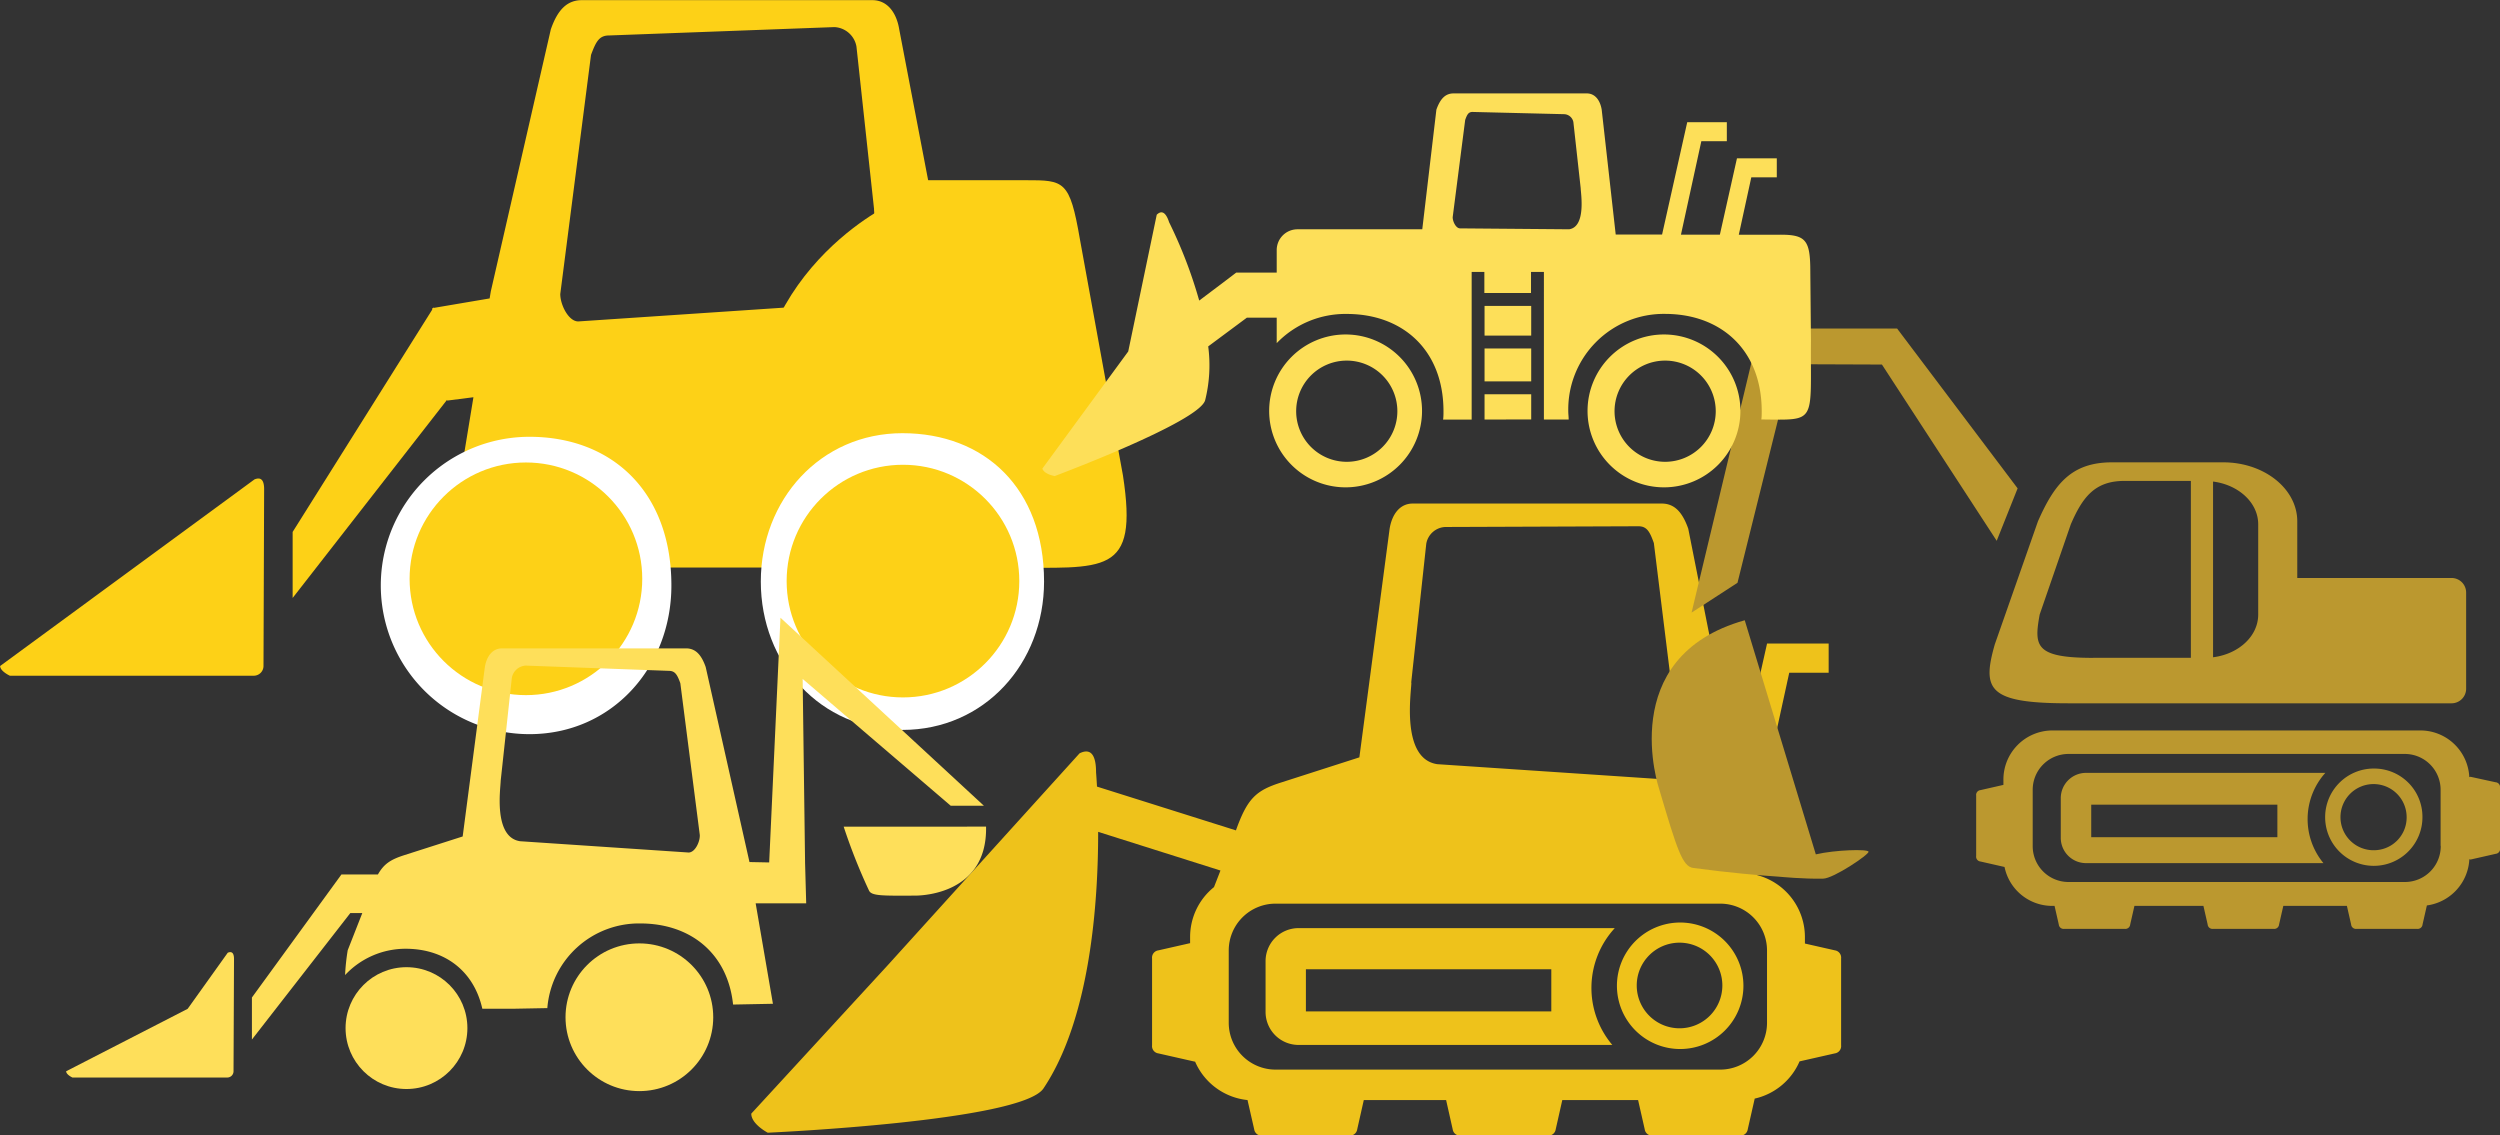 <svg id="Layer_1" data-name="Layer 1" xmlns="http://www.w3.org/2000/svg" viewBox="0 0 513.86 233.39"><rect x="0" y="0" width="513.86" height="233.39" fill="#333333" stroke="none"/><defs><style>.cls-1{fill:#eec21b;}.cls-2{fill:#bb982f;}.cls-3{fill:#fdd117;}.cls-4{fill:#fff;}.cls-5{fill:#fddf59;}.cls-6{fill:#fedf5a;}</style></defs><title>collage_construction</title><path class="cls-1" d="M383.06,199.67l-6.17-1.4v-1.33a13.18,13.18,0,0,0-9.83-12.74l-1.18-5.91,7.79-35.69h8.1v-6H369.11L363,163.8,352.91,113c-1.22-3.45-2.85-5.17-5.47-5.17H296.28c-2.62,0-4.26,2.17-4.75,5.17l-6.22,47-16,5.14c-5.21,1.65-7,3.23-9.37,9.87l-28.56-9c-0.1-1.86-.19-2.92-0.19-2.92,0-2.17-.38-5.41-3.39-3.92l-39.48,43.61-28,30.45c0,2.17,3.39,3.92,3.39,3.92s52.13-2.32,56.67-9.1c9.65-14.4,11.25-38.3,11.24-52.74l25.14,7.95-1.33,3.41a13.16,13.16,0,0,0-4.91,10.26v1.26L244,199.67a1.51,1.51,0,0,0-1.3,1.66v17.86a1.51,1.51,0,0,0,1.3,1.66l7.41,1.68a1,1,0,0,0,.13,0,13.2,13.2,0,0,0,10.78,7.91l1.37,6a1.51,1.51,0,0,0,1.66,1.3h17.86a1.51,1.51,0,0,0,1.66-1.3l1.35-6h16.92l1.35,6a1.51,1.51,0,0,0,1.66,1.3h17.86a1.51,1.51,0,0,0,1.66-1.3l1.35-6h15.58l1.36,6a1.51,1.51,0,0,0,1.66,1.3h17.86a1.51,1.51,0,0,0,1.66-1.3l1.43-6.3a13.2,13.2,0,0,0,9.22-7.65l7.24-1.64a1.51,1.51,0,0,0,1.3-1.66V201.32A1.51,1.51,0,0,0,383.06,199.67Zm-87.1-55,3.1-28.57a4.15,4.15,0,0,1,3.9-3.45l39.71-.15c1.75,0,2.35,1.15,3.17,3.45l5.41,43.75c0,1.91-1.42,4.83-3.17,4.83l-46.77-3.13C293.78,160.27,296,146.54,296,144.63Zm73.14,69.89a9.62,9.62,0,0,1-9.62,9.62h-91.4a9.62,9.62,0,0,1-9.62-9.62V199.69a9.62,9.62,0,0,1,9.62-9.62h91.4a9.62,9.62,0,0,1,9.62,9.62v14.83Z" transform="translate(-5.9 -4.33)"/><path class="cls-1" d="M351.25,193.95a13,13,0,1,0,13,13A13,13,0,0,0,351.25,193.95Zm-0.13,21.74a8.8,8.8,0,1,1,8.8-8.8A8.8,8.8,0,0,1,351.12,215.69Z" transform="translate(-5.9 -4.33)"/><path class="cls-1" d="M337.81,195.1h-65a6.78,6.78,0,0,0-6.78,6.78v10.45a6.78,6.78,0,0,0,6.78,6.78H337.3A18.14,18.14,0,0,1,337.81,195.1Zm-13.06,17.12H274.32v-8.67h50.44v8.67Z" transform="translate(-5.9 -4.33)"/><path class="cls-2" d="M518.86,165.12L513.72,164a0.7,0.7,0,0,0-.27.07,10.07,10.07,0,0,0-10-9.6H427.69a10.09,10.09,0,0,0-10,10.19v1l-4.7,1.07a1,1,0,0,0-.9,1.15v12.38a1,1,0,0,0,.9,1.15l4.93,1.12a10,10,0,0,0,9.76,8h0.52l0.87,3.82a1,1,0,0,0,1.15.9h12.38a1,1,0,0,0,1.15-.9l0.87-3.82H458.8l0.87,3.82a1,1,0,0,0,1.15.9H473.2a1,1,0,0,0,1.15-.9l0.87-3.82h13.07l0.87,3.82a1,1,0,0,0,1.15.9h12.38a1,1,0,0,0,1.15-.9l0.89-3.91a10.1,10.1,0,0,0,8.73-9.51,0.7,0.7,0,0,0,.27.07l5.14-1.17a1,1,0,0,0,.9-1.15V166.27A1,1,0,0,0,518.86,165.12Zm-11.28,13.07a7.36,7.36,0,0,1-7.29,7.43H431a7.36,7.36,0,0,1-7.29-7.43V166.73A7.36,7.36,0,0,1,431,159.3h69.26a7.36,7.36,0,0,1,7.29,7.43v11.46Z" transform="translate(-5.9 -4.33)"/><path class="cls-2" d="M494,162.3a10,10,0,1,0,9.82,10A9.92,9.92,0,0,0,494,162.3Zm-0.1,16.79a6.8,6.8,0,1,1,6.67-6.8A6.73,6.73,0,0,1,493.94,179.09Z" transform="translate(-5.9 -4.33)"/><path class="cls-2" d="M483.86,163.19H434.62a5.19,5.19,0,0,0-5.14,5.24v8.07a5.19,5.19,0,0,0,5.14,5.24h48.85A14.21,14.21,0,0,1,483.86,163.19ZM474,176.41H435.74v-6.69H474v6.69Z" transform="translate(-5.9 -4.33)"/><path class="cls-2" d="M509.81,123.13H478.09V111.48c0-6.69-6.81-12.12-15.21-12.12H440c-8.4,0-11.87,4.55-15.21,12.12l-8.87,25.29c-2.66,9.32-1.38,12.12,15.21,12.12h78.67a3,3,0,0,0,3-3V126.13A3,3,0,0,0,509.81,123.13Zm-73.67,16.42c-12,0-12.16-2.43-11-8.9l6.41-18.57c2.41-5.56,4.92-8.9,11-8.9h13.67v36.36H436.14Zm33.92-8.9c0,4.44-4,8.11-9.28,8.78V103.31c5.25,0.67,9.28,4.34,9.28,8.78v18.57Z" transform="translate(-5.9 -4.33)"/><polygon class="cls-2" points="389.94 67.53 370.12 67.53 362.64 67.53 361.67 67.53 347.69 125.92 357.13 119.79 368.3 74.86 386.82 74.93 410.41 111.16 414.71 100.38 389.94 67.53"/><path class="cls-2" d="M379.13,179.94l-14.61-48.12c-26.8,7.53-17.59,34.69-17.59,34.69,3.65,12.32,4.76,15.93,7,16.22,7.44,1,13.48,1.52,17.91,1.82h0s4.87,0.47,8.78.38c2.11,0,9.54-5,9.35-5.55S383.18,179,379.13,179.94Z" transform="translate(-5.9 -4.33)"/><path class="cls-3" d="M58.19,102.88c1.8-.77,2,0.91,2,2l-0.13,36.34a2,2,0,0,1-2,2H7.93s-2-.91-2-2" transform="translate(-5.9 -4.33)"/><path class="cls-3" d="M236.72,102.08c3.18,20.73-3.58,18.92-24.15,18.92H197.14c-25.52,0-32.45-4.12-35.16-18.92-7.25-39.65,26.85-55.71,26.85-55.71,3.85-6.24-2.65-3.49,4.89-5h23c7.92,0,9.06,0,11.15,12.14Z" transform="translate(-5.9 -4.33)"/><path class="cls-3" d="M210.53,72.35l-3.05-24.06-9.18,1.58-7.57-39.51c-0.57-3.5-2.48-6-5.54-6H125.51c-3.06,0-5,2-6.39,6L106.78,64.23l-0.24,1.44-11.79,2,3.06,19,5.4-.69-5.75,35H181.4V76ZM127.38,15.62c1-2.69,1.66-4,3.7-4L177.4,9.9a4.84,4.84,0,0,1,4.54,4l3.61,33.33c0,2.22,2.54,18.24-6.24,19.51l-54.55,3.66c-2,0-3.7-3.41-3.7-5.63Z" transform="translate(-5.9 -4.33)"/><path class="cls-4" d="M143.9,124.67c0,16.88-12.29,30.56-29.17,30.56a30.56,30.56,0,0,1,0-61.12C131.6,94.11,143.9,105.33,143.9,124.67Z" transform="translate(-5.9 -4.33)"/><circle class="cls-3" cx="108.1" cy="118.97" r="23.91"/><path class="cls-4" d="M220.5,123.87c0,16.84-12.27,30.49-29.11,30.49s-29.11-13.65-29.11-30.49,12.27-30.5,29.11-30.5S220.5,104.64,220.5,123.87Z" transform="translate(-5.9 -4.33)"/><polygon class="cls-3" points="92.02 82.01 60.15 122.91 60.15 109.34 89.15 63.15 92.02 82.01"/><circle class="cls-3" cx="185.6" cy="119.44" r="23.91"/><rect class="cls-5" x="305.14" y="62.88" width="9.59" height="6.1"/><path class="cls-5" d="M378.13,74.28L378,60.3c0-6.77-.86-7.83-6.83-7.72h-7.87l2.57-11.8h5.24V36.88h-8.19l-3.51,15.68h-8l4.19-19.21h5.24V29.45H352.7l-5.17,23.09H338l-2.88-25.67c-0.32-1.94-1.37-3.34-3.07-3.34H304.68c-1.7,0-2.75,1.11-3.54,3.34l-2.9,24.59H272.59a4.27,4.27,0,0,0-4.27,4.27v4.63H260l-3,2.28h0l-4.61,3.47A94.62,94.62,0,0,0,246.2,50c-0.38-1.18-1.17-2.87-2.54-1.53L237.8,76.57l-17.65,24.08c0.39,1.18,2.54,1.53,2.54,1.53s29.66-11.09,30.92-15.58a29.73,29.73,0,0,0,.63-11.07l7.94-5.9h6.14v5.23a19.61,19.61,0,0,1,14.4-6c11.5,0,19.88,7.4,19.88,20,0,0.58,0,1.15-.08,1.72h5.87V85.37h0V82.72h0V76h0V73.32h0v-6.1h0V64.57h0V60.23H311v4.33h9.59V60.23h2.65V90.56h5.09c0-.56-0.08-1.13-0.08-1.71a19.63,19.63,0,0,1,19.88-20c11.5,0,19.88,7.4,19.88,20,0,0.58,0,1.14-.08,1.7C379.49,90.65,378,91.48,378.13,74.28ZM328.42,51.46L306,51.27c-0.83,0-1.51-1.39-1.51-2.29l2.57-20c0.39-1.1.67-1.64,1.51-1.64l18.88,0.46a2,2,0,0,1,1.85,1.64L330.8,43C330.8,43.88,332,50.94,328.42,51.46Z" transform="translate(-5.9 -4.33)"/><polygon class="cls-5" points="305.14 86.23 305.85 86.23 314.73 86.22 314.73 81.04 305.14 81.04 305.14 86.23"/><rect class="cls-5" x="305.14" y="71.63" width="9.59" height="6.76"/><path class="cls-5" d="M347.92,73.08a15.71,15.71,0,1,0,15.71,15.71A15.71,15.71,0,0,0,347.92,73.08Zm0.23,26.17a10.4,10.4,0,1,1,10.41-10.41A10.4,10.4,0,0,1,348.15,99.25Z" transform="translate(-5.9 -4.33)"/><path class="cls-5" d="M282.48,73.08a15.71,15.71,0,1,0,15.71,15.71A15.71,15.71,0,0,0,282.48,73.08Zm0.23,26.17a10.4,10.4,0,1,1,10.41-10.41A10.4,10.4,0,0,1,282.72,99.25Z" transform="translate(-5.9 -4.33)"/><path class="cls-6" d="M19.5,224.52c0,0.71,1.29,1.29,1.29,1.29H52.61a1.29,1.29,0,0,0,1.29-1.29L54,201.45c0-.71-0.14-1.78-1.29-1.29l-8.24,11.53Z" transform="translate(-5.9 -4.33)"/><circle class="cls-6" cx="83.55" cy="211.32" r="12.52"/><circle class="cls-6" cx="131.42" cy="209.09" r="15.18"/><path class="cls-6" d="M179.31,174.24a117.65,117.65,0,0,0,5.2,13.12c0.5,1.1,2.49,1.1,9.26,1.06,0,0,15.11.49,14.81-14.18H179.31Z" transform="translate(-5.9 -4.33)"/><path class="cls-6" d="M208.12,169.93l-41.8-38.63L164,181.6l-4.05-.08-9-40.09c-0.9-2.56-2.11-3.83-4.05-3.83H109.08c-1.94,0-3.15,1.61-3.52,3.83L101,176.26,89.1,180.07c-2.8.89-4.25,1.75-5.52,4h-7.5L57.68,209.36V218l20.23-26h2.46l-3,7.65a43.74,43.74,0,0,0-.54,5.1,17,17,0,0,1,12.44-5.41c7.94,0,14,4.46,15.77,12.33h6.43l6.93-.13a18.9,18.9,0,0,1,19.12-17.4c10.27,0,17.95,6.11,19.06,16.67l8.19-.16L161.22,190l10.39,0-0.23-8.23-0.5-37.89,30.43,26.06h6.82Zm-60.68,9.63-34.63-2.32c-5.58-.81-4-11-4-12.39l2.29-21.16a3.07,3.07,0,0,1,2.88-2.55l29.41,1.08c1.29,0,1.74.85,2.35,2.55l4,31.21C149.79,177.39,148.74,179.56,147.44,179.56Z" transform="translate(-5.9 -4.33)"/></svg>